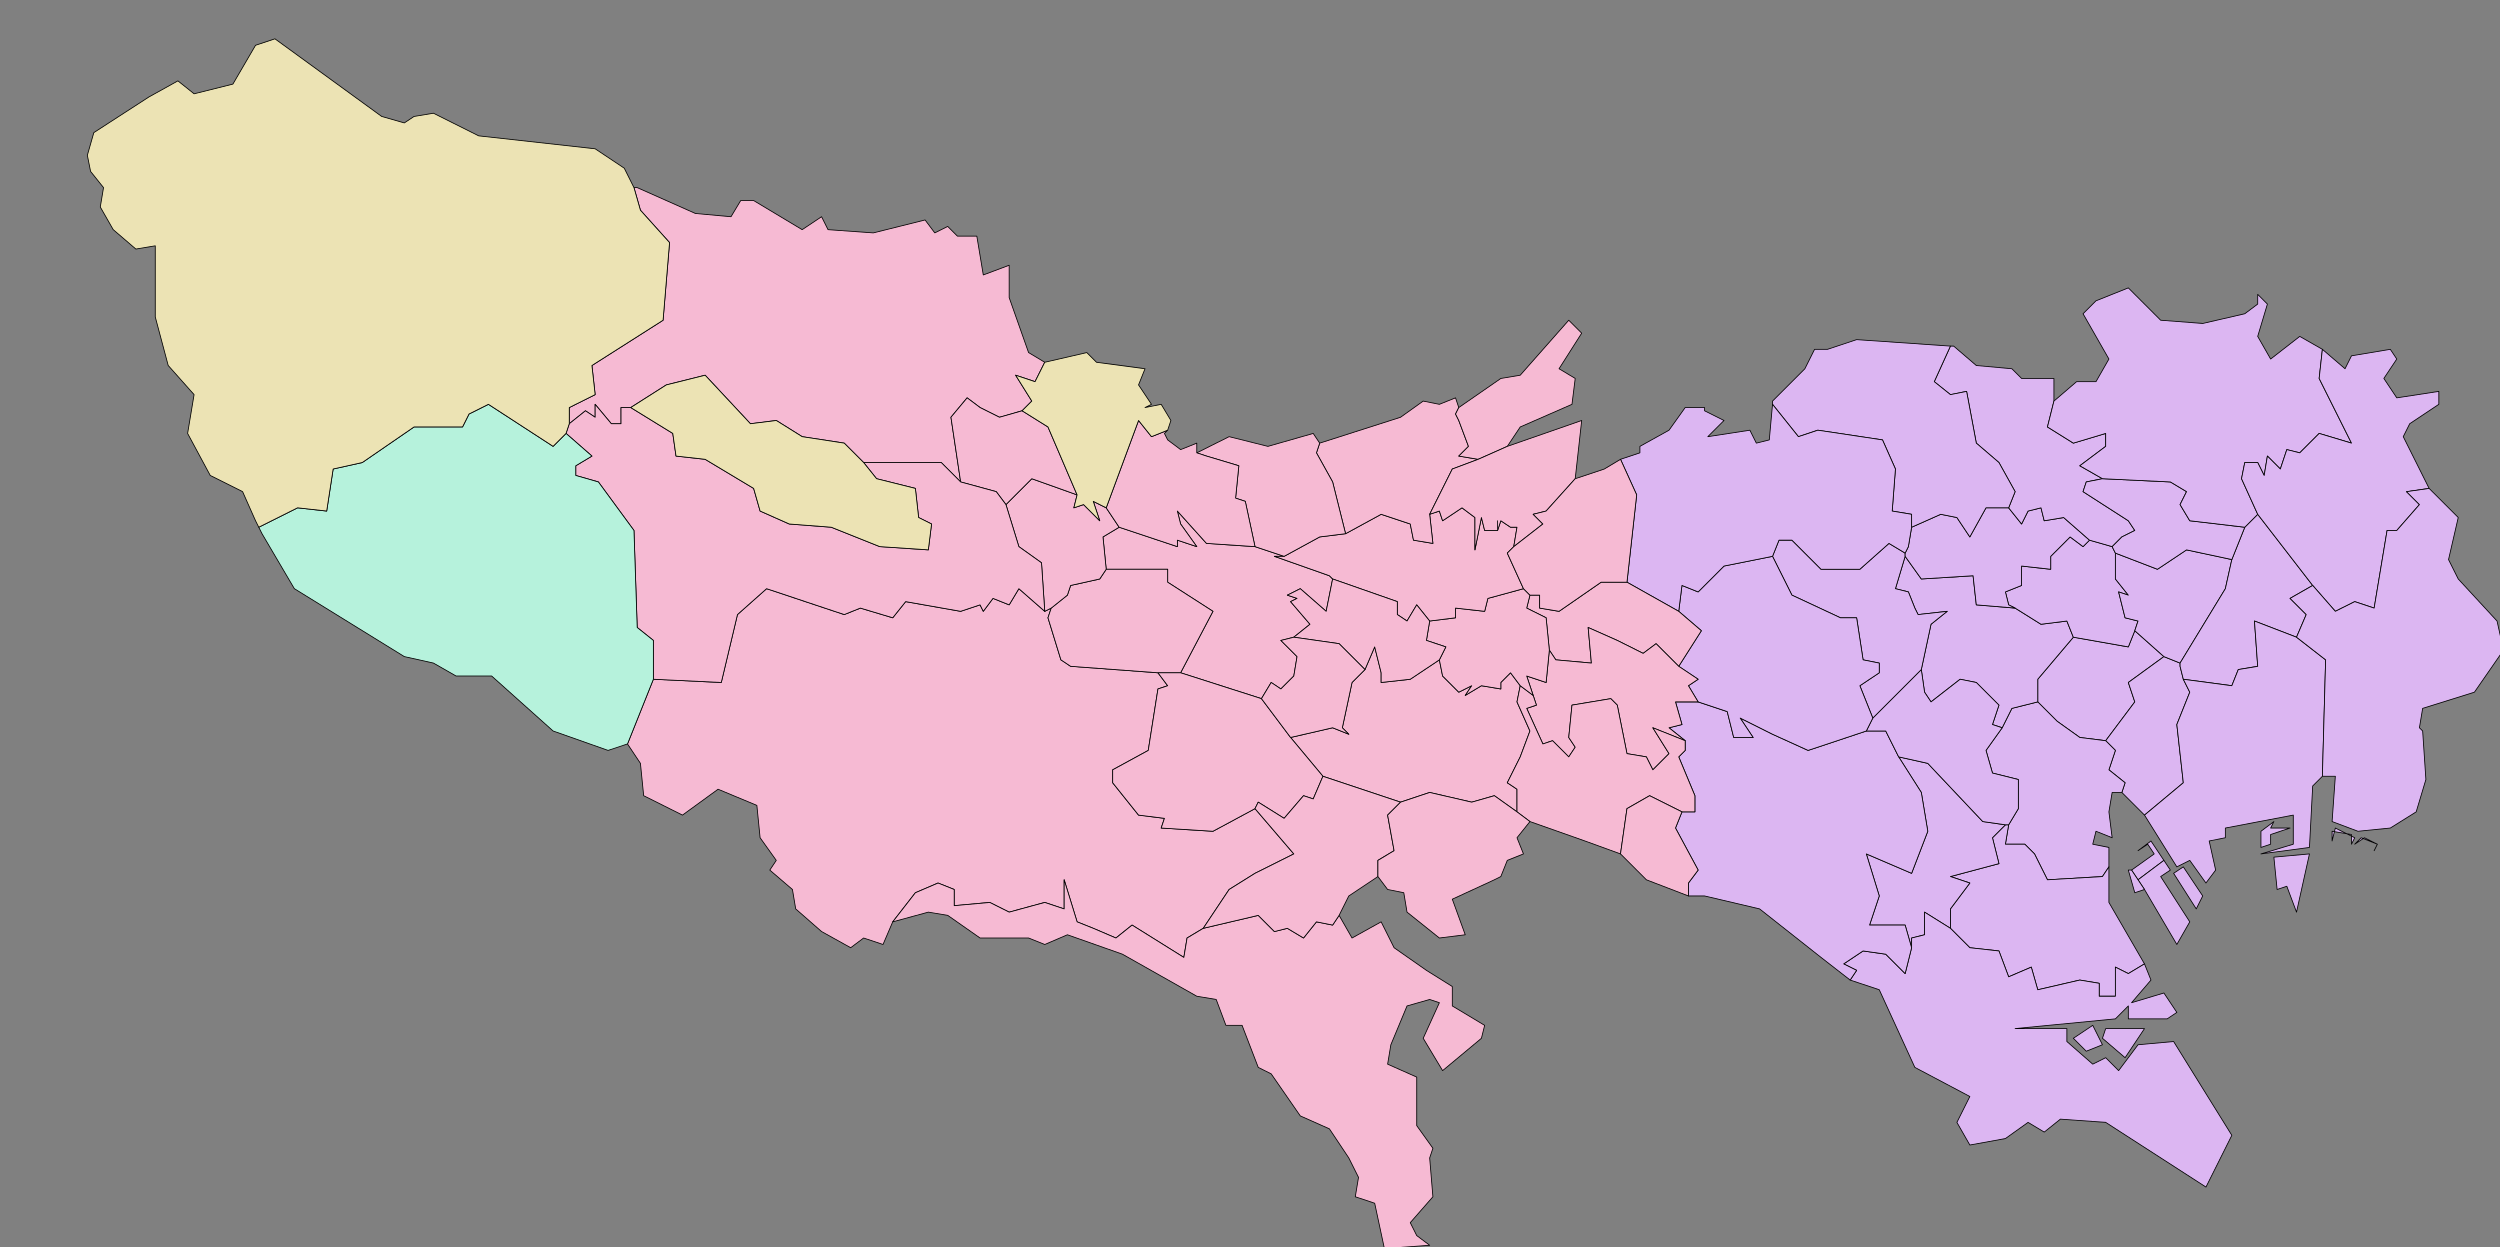 <?xml version="1.0" encoding="UTF-8" standalone="no"?>
<!-- Created with Inkscape (http://www.inkscape.org/) -->

<svg
   xmlns:dc="http://purl.org/dc/elements/1.1/"
   xmlns:cc="http://creativecommons.org/ns#"
   xmlns:rdf="http://www.w3.org/1999/02/22-rdf-syntax-ns#"
   xmlns:svg="http://www.w3.org/2000/svg"
   xmlns="http://www.w3.org/2000/svg"
   xmlns:xlink="http://www.w3.org/1999/xlink"
   xmlns:sodipodi="http://sodipodi.sourceforge.net/DTD/sodipodi-0.dtd"
   xmlns:inkscape="http://www.inkscape.org/namespaces/inkscape"
   width="204.821mm"
   height="102.162mm"
   viewBox="0 0 204.821 102.162"
   version="1.1"
   id="svg7005"
   inkscape:version="0.92.4 (5da689c313, 2019-01-14)"
   sodipodi:docname="dist_tokyo.svg">
  <rect x="0" y="0" width="204.821" height="102.162" fill="#808080" stroke="none"/>
  <defs
     id="defs6999" />
  <sodipodi:namedview
     id="base"
     pagecolor="#ffffff"
     bordercolor="#666666"
     borderopacity="1.0"
     inkscape:pageopacity="0.0"
     inkscape:pageshadow="2"
     inkscape:zoom="0.35"
     inkscape:cx="240.17177"
     inkscape:cy="598.505"
     inkscape:document-units="mm"
     inkscape:current-layer="layer1"
     showgrid="false"
     fit-margin-top="0"
     fit-margin-left="0"
     fit-margin-right="0"
     fit-margin-bottom="0"
     inkscape:window-width="1511"
     inkscape:window-height="1582"
     inkscape:window-x="1513"
     inkscape:window-y="409"
     inkscape:window-maximized="0" />
  <g
     inkscape:label="レイヤー 1"
     inkscape:groupmode="layer"
     id="layer1"
     transform="translate(83.956,-205.026)">
    <g
       id="g72"
       style="stroke-width:0.25;stroke-miterlimit:4;stroke-dasharray:none"
       transform="matrix(0.265,0,0,0.265,-83.956,205.026)">
      <a
         xlink:href="http://ja.wikipedia.org/wiki/茨城県"
         id="a74"
         style="stroke-width:0.25;stroke-miterlimit:4;stroke-dasharray:none">
        <g
           id="use76"
           style="stroke-width:0.25;stroke-miterlimit:4;stroke-dasharray:none">
          <path
             d="M 0,0"
             inkscape:connector-curvature="0"
             id="_x30_8000"
             style="fill:#eeeeee;stroke-width:0.25;stroke-miterlimit:4;stroke-dasharray:none" />
        </g>
      </a>
      <a
         xlink:href="http://ja.wikipedia.org/wiki/埼玉県"
         id="a78"
         style="stroke-width:0.25;stroke-miterlimit:4;stroke-dasharray:none">
        <g
           id="use80"
           style="stroke-width:0.25;stroke-miterlimit:4;stroke-dasharray:none" />
      </a>
      <a
         xlink:href="http://ja.wikipedia.org/wiki/千葉県"
         id="a82"
         style="stroke-width:0.25;stroke-miterlimit:4;stroke-dasharray:none">
        <g
           id="use84"
           style="stroke-width:0.25;stroke-miterlimit:4;stroke-dasharray:none" />
      </a>
      <a
         xlink:href="http://ja.wikipedia.org/wiki/神奈川県"
         id="a86"
         style="stroke-width:0.25;stroke-miterlimit:4;stroke-dasharray:none">
        <g
           id="use88"
           style="stroke-width:0.25;stroke-miterlimit:4;stroke-dasharray:none" />
      </a>
      <a
         xlink:href="http://ja.wikipedia.org/wiki/山梨県"
         id="a90"
         style="stroke-width:0.25;stroke-miterlimit:4;stroke-dasharray:none">
        <g
           id="use92"
           style="stroke-width:0.25;stroke-miterlimit:4;stroke-dasharray:none" />
      </a>
      <a
         xlink:href="http://ja.wikipedia.org/wiki/千代田区"
         id="a94"
         style="stroke-width:0.25;stroke-miterlimit:4;stroke-dasharray:none">
        <g
           id="use96"
           style="stroke-width:0.25;stroke-miterlimit:4;stroke-dasharray:none">
          <path
             d="m 636,223 7,5 8,1 9,-12 -2,-6 11,-8 -9,-8 -2,5 -17,-3 -11,13 v 7 z"
             inkscape:connector-curvature="0"
             id="_x31_3101"
             style="fill:#dcb6f2;stroke:#000000;stroke-width:0.25;stroke-linejoin:round;stroke-miterlimit:4;stroke-dasharray:none" />
        </g>
      </a>
      <a
         xlink:href="http://ja.wikipedia.org/wiki/中央区"
         id="a98"
         style="stroke-width:0.25;stroke-miterlimit:4;stroke-dasharray:none">
        <g
           id="use100"
           style="stroke-width:0.25;stroke-miterlimit:4;stroke-dasharray:none">
          <path
             d="m 656,245 7,7 12,-10 -2,-18 4,-10 -2,-4 -1,-4 v -1 l -5,-2 -11,8 2,6 -9,12 3,3 -2,6 5,4 z"
             inkscape:connector-curvature="0"
             id="_x31_3102"
             style="fill:#dcb6f2;stroke:#000000;stroke-width:0.25;stroke-linejoin:round;stroke-miterlimit:4;stroke-dasharray:none" />
        </g>
      </a>
      <a
         xlink:href="http://ja.wikipedia.org/wiki/港区"
         id="a102"
         style="stroke-width:0.25;stroke-miterlimit:4;stroke-dasharray:none">
        <g
           id="use104"
           style="stroke-width:0.25;stroke-miterlimit:4;stroke-dasharray:none">
          <path
             d="m 614,232 2,7 8,2 v 9 l -3,5 -1,6 h 6 l 3,3 4,8 17,-1 2,-3 v -6 l -5,-1 1,-4 5,2 -1,-8 1,-6 h 3 l 1,-3 -5,-4 2,-6 -3,-3 -8,-1 -7,-5 -6,-6 -8,2 -3,6 z m 47,40 8,-6 -4,-6 -4,3 3,-2 2,3 -7,5 z"
             inkscape:connector-curvature="0"
             id="_x31_3103"
             style="fill:#dcb6f2;stroke:#000000;stroke-width:0.25;stroke-linejoin:round;stroke-miterlimit:4;stroke-dasharray:none" />
        </g>
      </a>
      <a
         xlink:href="http://ja.wikipedia.org/wiki/新宿区"
         id="a106"
         style="stroke-width:0.25;stroke-miterlimit:4;stroke-dasharray:none">
        <g
           id="use108"
           style="stroke-width:0.25;stroke-miterlimit:4;stroke-dasharray:none">
          <path
             d="m 641,197 -2,-5 -8,1 -8,-5 -12,-1 -1,-9 -16,1 -5,-7 -3,10 4,1 2,5 1,2 9,-1 -5,4 -3,14 1,7 2,3 9,-7 5,1 7,7 -2,6 3,1 3,-6 8,-2 v -7 z"
             inkscape:connector-curvature="0"
             id="_x31_3104"
             style="fill:#dcb6f2;stroke:#000000;stroke-width:0.25;stroke-linejoin:round;stroke-miterlimit:4;stroke-dasharray:none" />
        </g>
      </a>
      <a
         xlink:href="http://ja.wikipedia.org/wiki/文京区"
         id="a110"
         style="stroke-width:0.25;stroke-miterlimit:4;stroke-dasharray:none">
        <g
           id="use112"
           style="stroke-width:0.25;stroke-miterlimit:4;stroke-dasharray:none">
          <path
             d="m 658,184 -4,-5 v -8 l -1,-2 -7,-2 -2,2 -4,-3 -6,6 v 4 l -9,-1 v 6 l -5,2 1,4 2,1 8,5 8,-1 2,5 17,3 2,-5 1,-3 -4,-1 -2,-8 z"
             inkscape:connector-curvature="0"
             id="_x31_3105"
             style="fill:#dcb6f2;stroke:#000000;stroke-width:0.25;stroke-linejoin:round;stroke-miterlimit:4;stroke-dasharray:none" />
        </g>
      </a>
      <a
         xlink:href="http://ja.wikipedia.org/wiki/台東区"
         id="a114"
         style="stroke-width:0.25;stroke-miterlimit:4;stroke-dasharray:none">
        <g
           id="use116"
           style="stroke-width:0.25;stroke-miterlimit:4;stroke-dasharray:none">
          <path
             d="m 669,203 5,2 14,-23 2,-9 -14,-3 -9,6 -13,-5 v 8 l 4,5 -3,-1 2,8 4,1 -1,3 z"
             inkscape:connector-curvature="0"
             id="_x31_3106"
             style="fill:#dcb6f2;stroke:#000000;stroke-width:0.25;stroke-linejoin:round;stroke-miterlimit:4;stroke-dasharray:none" />
        </g>
      </a>
      <a
         xlink:href="http://ja.wikipedia.org/wiki/墨田区"
         id="a118"
         style="stroke-width:0.25;stroke-miterlimit:4;stroke-dasharray:none">
        <g
           id="use120"
           style="stroke-width:0.25;stroke-miterlimit:4;stroke-dasharray:none">
          <path
             d="m 674,206 1,4 15,2 2,-5 6,-1 -1,-14 13,5 3,-7 -5,-5 7,-4 -17,-22 -4,4 -4,10 -2,9 -14,23 z"
             inkscape:connector-curvature="0"
             id="_x31_3107"
             style="fill:#dcb6f2;stroke:#000000;stroke-width:0.25;stroke-linejoin:round;stroke-miterlimit:4;stroke-dasharray:none" />
        </g>
      </a>
      <a
         xlink:href="http://ja.wikipedia.org/wiki/江東区"
         id="a122"
         style="stroke-width:0.25;stroke-miterlimit:4;stroke-dasharray:none">
        <g
           id="use124"
           style="stroke-width:0.25;stroke-miterlimit:4;stroke-dasharray:none">
          <path
             d="m 663,252 10,16 4,-2 5,7 3,-4 -2,-9 5,-1 v -3 l 21,-4 v 9 l -10,3 15,-2 1,-19 3,-3 1,-36 -9,-7 -13,-5 1,14 -6,1 -2,5 -15,-2 2,4 -4,10 2,18 z m 36,5 v 5 l 3,-1 v -3 l 6,-2 h -6 l 1,-2 z m 4,8 1,10 3,-1 3,8 4,-18 z m -34,1 -8,6 2,3 10,17 4,-7 -9,-14 3,-2 z m 3,4 7,11 2,-4 -6,-9 z"
             inkscape:connector-curvature="0"
             id="_x31_3108"
             style="fill:#dcb6f2;stroke:#000000;stroke-width:0.25;stroke-linejoin:round;stroke-miterlimit:4;stroke-dasharray:none" />
        </g>
      </a>
      <a
         xlink:href="http://ja.wikipedia.org/wiki/品川区"
         id="a126"
         style="stroke-width:0.25;stroke-miterlimit:4;stroke-dasharray:none">
        <g
           id="use128"
           style="stroke-width:0.25;stroke-miterlimit:4;stroke-dasharray:none">
          <path
             d="m 609,293 9,1 3,8 7,-3 2,7 13,-3 6,1 v 4 h 5 v -9 l 4,2 5,-3 -11,-19 v -11 l -2,3 -17,1 -4,-8 -3,-3 h -6 l 1,-6 h -1 l -4,4 2,8 -15,4 6,2 -6,8 v 6 z m 54,-18 -2,-3 -2,-3 h -1 l 2,7 z"
             inkscape:connector-curvature="0"
             id="_x31_3109"
             style="fill:#dcb6f2;stroke:#000000;stroke-width:0.25;stroke-linejoin:round;stroke-miterlimit:4;stroke-dasharray:none" />
        </g>
      </a>
      <a
         xlink:href="http://ja.wikipedia.org/wiki/目黒区"
         id="a130"
         style="stroke-width:0.25;stroke-miterlimit:4;stroke-dasharray:none">
        <g
           id="use132"
           style="stroke-width:0.25;stroke-miterlimit:4;stroke-dasharray:none">
          <path
             d="m 603,287 v -6 l 6,-8 -6,-2 15,-4 -2,-8 4,-4 -7,-1 -17,-18 -9,-2 7,11 2,12 -5,13 -14,-6 4,13 -3,9 h 11 l 2,7 v -3 l 4,-1 v -7 z"
             inkscape:connector-curvature="0"
             id="_x31_3110"
             style="fill:#dcb6f2;stroke:#000000;stroke-width:0.25;stroke-linejoin:round;stroke-miterlimit:4;stroke-dasharray:none" />
        </g>
      </a>
      <a
         xlink:href="http://ja.wikipedia.org/wiki/大田区"
         id="a134"
         style="stroke-width:0.25;stroke-miterlimit:4;stroke-dasharray:none">
        <g
           id="use136"
           style="stroke-width:0.25;stroke-miterlimit:4;stroke-dasharray:none">
          <path
             d="m 663,298 -5,3 -4,-2 v 9 h -5 v -4 l -6,-1 -13,3 -2,-7 -7,3 -3,-8 -9,-1 -6,-6 -8,-5 v 7 l -4,1 v 3 l -2,8 -6,-6 -7,-1 -6,4 4,2 -2,3 9,3 11,24 17,9 -4,8 4,7 11,-2 7,-5 5,3 5,-4 14,1 31,20 8,-16 -18,-29 -11,1 -6,8 -4,-4 -4,2 -8,-7 v -4 h -16 l 31,-3 4,-4 v 4 h 12 l 3,-2 -4,-6 -10,3 6,-7 z m -22,23 4,4 5,-2 -3,-6 z m 9,0 7,6 6,-9 h -12 z"
             inkscape:connector-curvature="0"
             id="_x31_3111"
             style="fill:#dcb6f2;stroke:#000000;stroke-width:0.25;stroke-linejoin:round;stroke-miterlimit:4;stroke-dasharray:none" />
        </g>
      </a>
      <a
         xlink:href="http://ja.wikipedia.org/wiki/世田谷区"
         id="a138"
         style="stroke-width:0.25;stroke-miterlimit:4;stroke-dasharray:none">
        <g
           id="use140"
           style="stroke-width:0.25;stroke-miterlimit:4;stroke-dasharray:none">
          <path
             d="m 522,273 v 4 h 5 l 17,4 19,15 9,7 2,-3 -4,-2 6,-4 7,1 6,6 2,-8 -2,-7 h -11 l 3,-9 -4,-13 14,6 5,-13 -2,-12 -7,-11 -4,-8 h -6 l -18,6 -11,-5 -10,-5 4,6 h -6 l -2,-8 -9,-3 h -2 -5 l 2,7 -4,1 5,4 v 3 l -2,2 5,12 v 5 h -4 l -2,5 7,13 z"
             inkscape:connector-curvature="0"
             id="_x31_3112"
             style="fill:#dcb6f2;stroke:#000000;stroke-width:0.25;stroke-linejoin:round;stroke-miterlimit:4;stroke-dasharray:none" />
        </g>
      </a>
      <a
         xlink:href="http://ja.wikipedia.org/wiki/渋谷区"
         id="a142"
         style="stroke-width:0.25;stroke-miterlimit:4;stroke-dasharray:none">
        <g
           id="use144"
           style="stroke-width:0.25;stroke-miterlimit:4;stroke-dasharray:none">
          <path
             d="m 587,234 9,2 17,18 7,1 h 1 l 3,-5 v -9 l -8,-2 -2,-7 5,-7 -3,-1 2,-6 -7,-7 -5,-1 -9,7 -2,-3 -1,-7 -15,15 -2,4 h 6 z"
             inkscape:connector-curvature="0"
             id="_x31_3113"
             style="fill:#dcb6f2;stroke:#000000;stroke-width:0.25;stroke-linejoin:round;stroke-miterlimit:4;stroke-dasharray:none" />
        </g>
      </a>
      <a
         xlink:href="http://ja.wikipedia.org/wiki/中野区"
         id="a146"
         style="stroke-width:0.25;stroke-miterlimit:4;stroke-dasharray:none">
        <g
           id="use148"
           style="stroke-width:0.25;stroke-miterlimit:4;stroke-dasharray:none">
          <path
             d="m 581,208 -6,4 4,10 15,-15 3,-14 5,-4 -9,1 -1,-2 -2,-5 -4,-1 3,-10 v -1 l -5,-3 -9,8 h -12 l -9,-9 h -4 l -2,5 6,12 15,7 h 5 l 2,13 5,1 z"
             inkscape:connector-curvature="0"
             id="_x31_3114"
             style="fill:#dcb6f2;stroke:#000000;stroke-width:0.25;stroke-linejoin:round;stroke-miterlimit:4;stroke-dasharray:none" />
        </g>
      </a>
      <a
         xlink:href="http://ja.wikipedia.org/wiki/杉並区"
         id="a150"
         style="stroke-width:0.25;stroke-miterlimit:4;stroke-dasharray:none">
        <g
           id="use152"
           style="stroke-width:0.25;stroke-miterlimit:4;stroke-dasharray:none">
          <path
             d="m 579,222 -4,-10 6,-4 v -3 l -5,-1 -2,-13 h -5 l -15,-7 -6,-12 -15,3 -8,8 -5,-2 -1,8 7,6 -7,11 6,4 -3,2 3,5 9,3 2,8 h 6 l -4,-6 10,5 11,5 18,-6 z"
             inkscape:connector-curvature="0"
             id="_x31_3115"
             style="fill:#dcb6f2;stroke:#000000;stroke-width:0.25;stroke-linejoin:round;stroke-miterlimit:4;stroke-dasharray:none" />
        </g>
      </a>
      <a
         xlink:href="http://ja.wikipedia.org/wiki/豊島区"
         id="a154"
         style="stroke-width:0.25;stroke-miterlimit:4;stroke-dasharray:none">
        <g
           id="use156"
           style="stroke-width:0.25;stroke-miterlimit:4;stroke-dasharray:none">
          <path
             d="m 646,167 -8,-7 -6,1 -1,-4 -4,1 -2,4 -4,-5 h -7 l -5,9 -4,-6 -5,-1 -9,4 -1,6 -1,2 v 1 l 5,7 16,-1 1,9 12,1 -2,-1 -1,-4 5,-2 v -6 l 9,1 v -4 l 6,-6 4,3 z"
             inkscape:connector-curvature="0"
             id="_x31_3116"
             style="fill:#dcb6f2;stroke:#000000;stroke-width:0.25;stroke-linejoin:round;stroke-miterlimit:4;stroke-dasharray:none" />
        </g>
      </a>
      <a
         xlink:href="http://ja.wikipedia.org/wiki/北区"
         id="a158"
         style="stroke-width:0.25;stroke-miterlimit:4;stroke-dasharray:none">
        <g
           id="use160"
           style="stroke-width:0.25;stroke-miterlimit:4;stroke-dasharray:none">
          <path
             d="m 646,167 7,2 3,-3 4,-2 -2,-3 -14,-9 1,-3 5,-1 -7,-4 8,-6 v -4 l -10,3 -8,-5 2,-8 v -7 h -10 l -3,-3 -11,-1 -7,-6 h -1 l -5,11 5,4 5,-1 3,16 7,6 5,9 -2,5 4,5 2,-4 4,-1 1,4 6,-1 z"
             inkscape:connector-curvature="0"
             id="_x31_3117"
             style="fill:#dcb6f2;stroke:#000000;stroke-width:0.25;stroke-linejoin:round;stroke-miterlimit:4;stroke-dasharray:none" />
        </g>
      </a>
      <a
         xlink:href="http://ja.wikipedia.org/wiki/荒川区"
         id="a162"
         style="stroke-width:0.25;stroke-miterlimit:4;stroke-dasharray:none">
        <g
           id="use164"
           style="stroke-width:0.25;stroke-miterlimit:4;stroke-dasharray:none">
          <path
             d="m 654,171 13,5 9,-6 14,3 4,-10 -17,-2 -3,-5 2,-4 -5,-3 -21,-1 -5,1 -1,3 14,9 2,3 -4,2 -3,3 z"
             inkscape:connector-curvature="0"
             id="_x31_3118"
             style="fill:#dcb6f2;stroke:#000000;stroke-width:0.25;stroke-linejoin:round;stroke-miterlimit:4;stroke-dasharray:none" />
        </g>
      </a>
      <a
         xlink:href="http://ja.wikipedia.org/wiki/板橋区"
         id="a166"
         style="stroke-width:0.25;stroke-miterlimit:4;stroke-dasharray:none">
        <g
           id="use168"
           style="stroke-width:0.25;stroke-miterlimit:4;stroke-dasharray:none">
          <path
             d="m 623,152 -5,-9 -7,-6 -3,-16 -5,1 -5,-4 5,-11 -29,-2 -9,3 h -4 l -3,6 -10,10 v 1 l 8,10 6,-2 20,3 4,9 -1,13 6,1 v 4 l 9,-4 5,1 4,6 5,-9 h 7 z"
             inkscape:connector-curvature="0"
             id="_x31_3119"
             style="fill:#dcb6f2;stroke:#000000;stroke-width:0.25;stroke-linejoin:round;stroke-miterlimit:4;stroke-dasharray:none" />
        </g>
      </a>
      <a
         xlink:href="http://ja.wikipedia.org/wiki/練馬区"
         id="a170"
         style="stroke-width:0.25;stroke-miterlimit:4;stroke-dasharray:none">
        <g
           id="use172"
           style="stroke-width:0.25;stroke-miterlimit:4;stroke-dasharray:none">
          <path
             d="m 503,180 16,9 1,-8 5,2 8,-8 15,-3 2,-5 h 4 l 9,9 h 12 l 9,-8 5,3 1,-2 1,-6 v -4 l -6,-1 1,-13 -4,-9 -20,-3 -6,2 -8,-10 -1,11 -4,1 -2,-4 -13,2 5,-5 -6,-3 v -1 h -2 -4 l -5,7 -9,5 v 2 l -6,2 5,11 z"
             inkscape:connector-curvature="0"
             id="_x31_3120"
             style="fill:#dcb6f2;stroke:#000000;stroke-width:0.25;stroke-linejoin:round;stroke-miterlimit:4;stroke-dasharray:none" />
        </g>
      </a>
      <a
         xlink:href="http://ja.wikipedia.org/wiki/足立区"
         id="a174"
         style="stroke-width:0.25;stroke-miterlimit:4;stroke-dasharray:none">
        <g
           id="use176"
           style="stroke-width:0.25;stroke-miterlimit:4;stroke-dasharray:none">
          <path
             d="m 694,143 h 4 l 2,4 1,-6 4,4 2,-6 4,1 6,-6 10,3 -10,-20 1,-9 -7,-4 -9,7 -4,-7 3,-10 -3,-3 v 3 l -4,3 -13,3 -13,-1 -10,-10 -10,4 -4,4 8,14 -4,7 h -6 l -7,6 -2,8 8,5 10,-3 v 4 l -8,6 7,4 21,1 5,3 -2,4 3,5 17,2 4,-4 -5,-11 z"
             inkscape:connector-curvature="0"
             id="_x31_3121"
             style="fill:#dcb6f2;stroke:#000000;stroke-width:0.25;stroke-linejoin:round;stroke-miterlimit:4;stroke-dasharray:none" />
        </g>
      </a>
      <a
         xlink:href="http://ja.wikipedia.org/wiki/葛飾区"
         id="a178"
         style="stroke-width:0.25;stroke-miterlimit:4;stroke-dasharray:none">
        <g
           id="use180"
           style="stroke-width:0.25;stroke-miterlimit:4;stroke-dasharray:none">
          <path
             d="m 715,181 7,8 6,-3 6,2 4,-24 h 3 l 7,-8 -4,-4 7,-1 -8,-16 2,-4 9,-6 v -4 l -13,2 -4,-6 4,-6 -2,-3 -12,2 -2,4 -7,-6 -1,9 10,20 -10,-3 -6,6 -4,-1 -2,6 -4,-4 -1,6 -2,-4 h -4 l -1,5 5,11 z"
             inkscape:connector-curvature="0"
             id="_x31_3122"
             style="fill:#dcb6f2;stroke:#000000;stroke-width:0.25;stroke-linejoin:round;stroke-miterlimit:4;stroke-dasharray:none" />
        </g>
      </a>
      <a
         xlink:href="http://ja.wikipedia.org/wiki/江戸川区"
         id="a182"
         style="stroke-width:0.25;stroke-miterlimit:4;stroke-dasharray:none">
        <g
           id="use184"
           style="stroke-width:0.25;stroke-miterlimit:4;stroke-dasharray:none">
          <path
             d="m 710,197 9,7 -1,36 h 4 l -1,14 8,3 10,-1 8,-5 3,-10 -1,-15 -1,-1 1,-6 16,-5 9,-13 -2,-9 -12,-13 -3,-6 3,-13 -8,-8 -1,-1 -7,1 4,4 -7,8 h -3 l -4,24 -6,-2 -6,3 -7,-8 -7,4 5,5 z m 11,63 v -3 l 6,1 v 3 l 1,-2 -6,-3 z m 7,1 2,-2 5,2 -1,2 1,-2 -4,-2 z"
             inkscape:connector-curvature="0"
             id="_x31_3123"
             style="fill:#dcb6f2;stroke:#000000;stroke-width:0.25;stroke-linejoin:round;stroke-miterlimit:4;stroke-dasharray:none" />
        </g>
      </a>
      <a
         xlink:href="http://ja.wikipedia.org/wiki/八王子市"
         id="a186"
         style="stroke-width:0.25;stroke-miterlimit:4;stroke-dasharray:none">
        <g
           id="use188"
           style="stroke-width:0.25;stroke-miterlimit:4;stroke-dasharray:none">
          <path
             d="m 246,281 8,7 9,5 4,-3 6,2 3,-7 7,-9 7,-3 5,2 v 5 l 11,-1 6,3 11,-3 6,2 v -9 l 4,13 5,2 7,3 5,-4 16,10 1,-6 5,-3 8,-12 8,-5 12,-6 -12,-14 -13,7 -16,-1 1,-3 -8,-1 -8,-10 v -4 l 11,-6 3,-19 3,-1 -3,-4 -27,-2 -3,-2 -4,-13 1,-3 -2,1 -8,-7 -3,5 -5,-2 -3,4 -1,-2 -6,2 -17,-3 -4,5 -10,-3 -5,2 -24,-8 -9,8 -5,21 -21,-1 -8,20 4,6 1,10 12,6 11,-8 12,5 1,10 5,7 -2,3 7,6 z"
             inkscape:connector-curvature="0"
             id="_x31_3201"
             style="fill:#f6bad3;stroke:#000000;stroke-width:0.25;stroke-linejoin:round;stroke-miterlimit:4;stroke-dasharray:none" />
        </g>
      </a>
      <a
         xlink:href="http://ja.wikipedia.org/wiki/立川市"
         id="a190"
         style="stroke-width:0.25;stroke-miterlimit:4;stroke-dasharray:none">
        <g
           id="use192"
           style="stroke-width:0.25;stroke-miterlimit:4;stroke-dasharray:none">
          <path
             d="m 365,208 25,8 3,-5 3,2 4,-4 1,-6 -5,-5 4,-1 5,-4 -6,-7 2,-1 -3,-1 4,-2 8,7 2,-10 -1,-1 -17,-6 h 3 l -9,-3 -15,-1 -9,-10 1,4 5,7 -6,-2 v 2 l -18,-6 -5,3 1,10 h 19 v 4 l 14,9 z"
             inkscape:connector-curvature="0"
             id="_x31_3202"
             style="fill:#f6bad3;stroke:#000000;stroke-width:0.25;stroke-linejoin:round;stroke-miterlimit:4;stroke-dasharray:none" />
        </g>
      </a>
      <a
         xlink:href="http://ja.wikipedia.org/wiki/武蔵野市"
         id="a194"
         style="stroke-width:0.25;stroke-miterlimit:4;stroke-dasharray:none">
        <g
           id="use196"
           style="stroke-width:0.25;stroke-miterlimit:4;stroke-dasharray:none">
          <path
             d="m 500,198 8,4 4,-3 7,7 7,-11 -7,-6 -16,-9 h -8 l -13,9 -6,-1 v -4 h -3 l -1,4 6,3 1,10 2,3 11,1 -1,-11 z"
             inkscape:connector-curvature="0"
             id="_x31_3203"
             style="fill:#f6bad3;stroke:#000000;stroke-width:0.25;stroke-linejoin:round;stroke-miterlimit:4;stroke-dasharray:none" />
        </g>
      </a>
      <a
         xlink:href="http://ja.wikipedia.org/wiki/三鷹市"
         id="a198"
         style="stroke-width:0.25;stroke-miterlimit:4;stroke-dasharray:none">
        <g
           id="use200"
           style="stroke-width:0.25;stroke-miterlimit:4;stroke-dasharray:none">
          <path
             d="m 523,217 h 2 l -3,-5 3,-2 -6,-4 -7,-7 -4,3 -8,-4 -9,-4 1,11 -11,-1 -2,-3 -1,10 -6,-2 2,6 1,3 -3,1 5,11 3,-1 5,5 2,-3 -2,-3 1,-10 12,-2 2,2 3,15 6,1 2,4 5,-5 -5,-8 10,4 -5,-4 4,-1 -2,-7 z"
             inkscape:connector-curvature="0"
             id="_x31_3204"
             style="fill:#f6bad3;stroke:#000000;stroke-width:0.25;stroke-linejoin:round;stroke-miterlimit:4;stroke-dasharray:none" />
        </g>
      </a>
      <a
         xlink:href="http://ja.wikipedia.org/wiki/青梅市"
         id="a202"
         style="stroke-width:0.25;stroke-miterlimit:4;stroke-dasharray:none">
        <g
           id="use204"
           style="stroke-width:0.25;stroke-miterlimit:4;stroke-dasharray:none">
          <path
             d="m 195,126 11,-7 12,-3 14,15 8,-1 8,5 13,2 6,6 h 24 l 6,6 -3,-20 5,-6 4,3 6,3 7,-2 3,-3 -5,-8 6,2 3,-6 -5,-3 -6,-17 v -4 -6 l -8,3 -2,-12 h -6 l -3,-3 -4,2 -3,-4 -4,1 -12,3 -14,-1 -2,-4 -6,4 -15,-9 h -4 l -3,5 -11,-1 -18,-8 h -1 l 2,7 9,10 -2,24 -22,14 1,9 -8,4 v 5 l 5,-4 3,2 v -4 l 5,6 h 3 v -5 z"
             inkscape:connector-curvature="0"
             id="_x31_3205"
             style="fill:#f6bad3;stroke:#000000;stroke-width:0.25;stroke-linejoin:round;stroke-miterlimit:4;stroke-dasharray:none" />
        </g>
      </a>
      <a
         xlink:href="http://ja.wikipedia.org/wiki/府中市"
         id="a206"
         style="stroke-width:0.25;stroke-miterlimit:4;stroke-dasharray:none">
        <g
           id="use208"
           style="stroke-width:0.25;stroke-miterlimit:4;stroke-dasharray:none">
          <path
             d="m 409,240 24,8 9,-3 13,3 7,-2 7,5 v -7 l -3,-2 4,-8 3,-8 -4,-9 1,-5 -3,-4 -3,3 v 2 l -6,-1 -5,3 2,-3 -4,2 -5,-5 -1,-5 -9,6 -9,1 v -3 l -2,-8 -3,7 -4,4 -3,14 2,2 -5,-2 -13,3 z"
             inkscape:connector-curvature="0"
             id="_x31_3206"
             style="fill:#f6bad3;stroke:#000000;stroke-width:0.25;stroke-linejoin:round;stroke-miterlimit:4;stroke-dasharray:none" />
        </g>
      </a>
      <a
         xlink:href="http://ja.wikipedia.org/wiki/昭島市"
         id="a210"
         style="stroke-width:0.25;stroke-miterlimit:4;stroke-dasharray:none">
        <g
           id="use212"
           style="stroke-width:0.25;stroke-miterlimit:4;stroke-dasharray:none">
          <path
             d="m 358,208 h 7 l 10,-19 -14,-9 v -4 h -19 l -2,3 -9,2 -1,3 -5,4 -1,3 4,13 3,2 z"
             inkscape:connector-curvature="0"
             id="_x31_3207"
             style="fill:#f6bad3;stroke:#000000;stroke-width:0.25;stroke-linejoin:round;stroke-miterlimit:4;stroke-dasharray:none" />
        </g>
      </a>
      <a
         xlink:href="http://ja.wikipedia.org/wiki/調布市"
         id="a214"
         style="stroke-width:0.25;stroke-miterlimit:4;stroke-dasharray:none">
        <g
           id="use216"
           style="stroke-width:0.25;stroke-miterlimit:4;stroke-dasharray:none">
          <path
             d="m 473,254 17,6 11,4 2,-14 7,-4 10,5 h 4 v -5 l -5,-12 2,-2 v -3 l -10,-4 5,8 -5,5 -2,-4 -6,-1 -3,-15 -2,-2 -12,2 -1,10 2,3 -2,3 -5,-5 -3,1 -5,-11 3,-1 -1,-3 -4,-3 -1,5 4,9 -3,8 -4,8 3,2 v 7 z"
             inkscape:connector-curvature="0"
             id="_x31_3208"
             style="fill:#f6bad3;stroke:#000000;stroke-width:0.25;stroke-linejoin:round;stroke-miterlimit:4;stroke-dasharray:none" />
        </g>
      </a>
      <a
         xlink:href="http://ja.wikipedia.org/wiki/町田市"
         id="a218"
         style="stroke-width:0.25;stroke-miterlimit:4;stroke-dasharray:none">
        <g
           id="use220"
           style="stroke-width:0.25;stroke-miterlimit:4;stroke-dasharray:none">
          <path
             d="m 449,305 -8,-5 -10,-7 -4,-8 -9,5 -4,-7 -2,3 -5,-1 -4,5 -5,-3 -4,1 -5,-5 -17,4 -5,3 -1,6 -16,-10 -5,4 -7,-3 -5,-2 -4,-13 v 9 l -6,-2 -11,3 -6,-3 -11,1 v -5 l -5,-2 -7,3 -7,9 11,-3 6,1 10,7 h 15 l 5,2 7,-3 17,6 23,13 6,1 3,8 h 5 l 5,13 4,2 9,13 9,4 6,9 3,6 -1,6 6,2 3,14 14,-1 -4,-3 -2,-4 7,-8 -1,-12 1,-3 -5,-7 v -15 l -9,-4 1,-6 5,-12 7,-2 3,1 -5,11 6,10 12,-10 1,-4 -10,-6 z"
             inkscape:connector-curvature="0"
             id="_x31_3209"
             style="fill:#f6bad3;stroke:#000000;stroke-width:0.25;stroke-linejoin:round;stroke-miterlimit:4;stroke-dasharray:none" />
        </g>
      </a>
      <a
         xlink:href="http://ja.wikipedia.org/wiki/小金井市"
         id="a222"
         style="stroke-width:0.25;stroke-miterlimit:4;stroke-dasharray:none">
        <g
           id="use224"
           style="stroke-width:0.25;stroke-miterlimit:4;stroke-dasharray:none">
          <path
             d="m 470,212 4,3 -2,-6 6,2 1,-10 -1,-10 -6,-3 1,-4 -2,-2 -11,3 -1,4 -9,-1 v 3 l -8,1 -1,6 6,2 -2,4 1,5 5,5 4,-2 -2,3 5,-3 6,1 v -2 l 3,-3 z"
             inkscape:connector-curvature="0"
             id="_x31_3210"
             style="fill:#f6bad3;stroke:#000000;stroke-width:0.25;stroke-linejoin:round;stroke-miterlimit:4;stroke-dasharray:none" />
        </g>
      </a>
      <a
         xlink:href="http://ja.wikipedia.org/wiki/小平市"
         id="a226"
         style="stroke-width:0.25;stroke-miterlimit:4;stroke-dasharray:none">
        <g
           id="use228"
           style="stroke-width:0.25;stroke-miterlimit:4;stroke-dasharray:none">
          <path
             d="m 412,179 20,7 v 4 l 3,2 3,-5 4,5 8,-1 v -3 l 9,1 1,-4 11,-3 -5,-11 2,-2 1,-6 h -2 l -3,-2 -1,3 v -3 3 h -4 l -1,-4 -2,10 v -10 l -4,-3 -6,4 -1,-3 -3,1 1,9 -6,-1 -1,-5 -9,-3 -11,6 -8,1 -11,6 h -3 l 17,6 z"
             inkscape:connector-curvature="0"
             id="_x31_3211"
             style="fill:#f6bad3;stroke:#000000;stroke-width:0.25;stroke-linejoin:round;stroke-miterlimit:4;stroke-dasharray:none" />
        </g>
      </a>
      <a
         xlink:href="http://ja.wikipedia.org/wiki/日野市"
         id="a230"
         style="stroke-width:0.25;stroke-miterlimit:4;stroke-dasharray:none">
        <g
           id="use232"
           style="stroke-width:0.25;stroke-miterlimit:4;stroke-dasharray:none">
          <path
             d="m 406,247 3,-7 -10,-12 -9,-12 -25,-8 h -7 l 3,4 -3,1 -3,19 -11,6 v 4 l 8,10 8,1 -1,3 16,1 13,-7 1,-2 8,5 6,-7 z"
             inkscape:connector-curvature="0"
             id="_x31_3212"
             style="fill:#f6bad3;stroke:#000000;stroke-width:0.25;stroke-linejoin:round;stroke-miterlimit:4;stroke-dasharray:none" />
        </g>
      </a>
      <a
         xlink:href="http://ja.wikipedia.org/wiki/東村山市"
         id="a234"
         style="stroke-width:0.25;stroke-miterlimit:4;stroke-dasharray:none">
        <g
           id="use236"
           style="stroke-width:0.25;stroke-miterlimit:4;stroke-dasharray:none">
          <path
             d="m 457,142 -6,-1 3,-3 -3,-8 -1,-2 1,-2 -1,-3 -5,2 -5,-1 -7,5 -25,8 -1,3 5,9 4,16 11,-6 9,3 1,5 6,1 -1,-9 7,-14 z"
             inkscape:connector-curvature="0"
             id="_x31_3213"
             style="fill:#f6bad3;stroke:#000000;stroke-width:0.25;stroke-linejoin:round;stroke-miterlimit:4;stroke-dasharray:none" />
        </g>
      </a>
      <a
         xlink:href="http://ja.wikipedia.org/wiki/国分寺市"
         id="a238"
         style="stroke-width:0.25;stroke-miterlimit:4;stroke-dasharray:none">
        <g
           id="use240"
           style="stroke-width:0.25;stroke-miterlimit:4;stroke-dasharray:none">
          <path
             d="m 422,207 3,-7 2,8 v 3 l 9,-1 9,-6 2,-4 -6,-2 1,-6 -4,-5 -3,5 -3,-2 v -4 l -20,-7 -2,10 -8,-7 -4,2 3,1 -2,1 6,7 -5,4 14,2 z"
             inkscape:connector-curvature="0"
             id="_x31_3214"
             style="fill:#f6bad3;stroke:#000000;stroke-width:0.25;stroke-linejoin:round;stroke-miterlimit:4;stroke-dasharray:none" />
        </g>
      </a>
      <a
         xlink:href="http://ja.wikipedia.org/wiki/国立市"
         id="a242"
         style="stroke-width:0.25;stroke-miterlimit:4;stroke-dasharray:none">
        <g
           id="use244"
           style="stroke-width:0.25;stroke-miterlimit:4;stroke-dasharray:none">
          <path
             d="m 422,207 -8,-8 -14,-2 -4,1 5,5 -1,6 -4,4 -3,-2 -3,5 9,12 13,-3 5,2 -2,-2 3,-14 z"
             inkscape:connector-curvature="0"
             id="_x31_3215"
             style="fill:#f6bad3;stroke:#000000;stroke-width:0.25;stroke-linejoin:round;stroke-miterlimit:4;stroke-dasharray:none" />
        </g>
      </a>
      <a
         xlink:href="http://ja.wikipedia.org/wiki/福生市"
         id="a246"
         style="stroke-width:0.25;stroke-miterlimit:4;stroke-dasharray:none">
        <g
           id="use248"
           style="stroke-width:0.25;stroke-miterlimit:4;stroke-dasharray:none">
          <path
             d="m 330,184 1,-3 9,-2 2,-3 -1,-10 5,-3 -4,-6 -4,-2 2,6 -5,-5 -3,1 1,-4 -14,-5 -8,8 4,13 7,5 1,15 2,-1 z"
             inkscape:connector-curvature="0"
             id="_x31_3218"
             style="fill:#f6bad3;stroke:#000000;stroke-width:0.25;stroke-linejoin:round;stroke-miterlimit:4;stroke-dasharray:none" />
        </g>
      </a>
      <a
         xlink:href="http://ja.wikipedia.org/wiki/狛江市"
         id="a250"
         style="stroke-width:0.25;stroke-miterlimit:4;stroke-dasharray:none">
        <g
           id="use252"
           style="stroke-width:0.25;stroke-miterlimit:4;stroke-dasharray:none">
          <path
             d="m 522,277 v -4 l 3,-4 -7,-13 2,-5 -10,-5 -7,4 -2,14 8,8 z"
             inkscape:connector-curvature="0"
             id="_x31_3219"
             style="fill:#f6bad3;stroke:#000000;stroke-width:0.25;stroke-linejoin:round;stroke-miterlimit:4;stroke-dasharray:none" />
        </g>
      </a>
      <a
         xlink:href="http://ja.wikipedia.org/wiki/東大和市"
         id="a254"
         style="stroke-width:0.25;stroke-miterlimit:4;stroke-dasharray:none">
        <g
           id="use256"
           style="stroke-width:0.25;stroke-miterlimit:4;stroke-dasharray:none">
          <path
             d="m 373,141 10,3 -1,10 3,1 3,14 9,3 11,-6 8,-1 -4,-16 -5,-9 1,-3 -2,-3 -14,4 -12,-3 -10,5 z"
             inkscape:connector-curvature="0"
             id="_x31_3220"
             style="fill:#f6bad3;stroke:#000000;stroke-width:0.25;stroke-linejoin:round;stroke-miterlimit:4;stroke-dasharray:none" />
        </g>
      </a>
      <a
         xlink:href="http://ja.wikipedia.org/wiki/清瀬市"
         id="a258"
         style="stroke-width:0.25;stroke-miterlimit:4;stroke-dasharray:none">
        <g
           id="use260"
           style="stroke-width:0.25;stroke-miterlimit:4;stroke-dasharray:none">
          <path
             d="m 466,138 4,-6 16,-7 1,-8 -5,-3 7,-11 -4,-4 -15,17 -6,1 -13,9 -1,2 1,2 3,8 -3,3 6,1 z"
             inkscape:connector-curvature="0"
             id="_x31_3221"
             style="fill:#f6bad3;stroke:#000000;stroke-width:0.25;stroke-linejoin:round;stroke-miterlimit:4;stroke-dasharray:none" />
        </g>
      </a>
      <a
         xlink:href="http://ja.wikipedia.org/wiki/東久留米市"
         id="a262"
         style="stroke-width:0.25;stroke-miterlimit:4;stroke-dasharray:none">
        <g
           id="use264"
           style="stroke-width:0.25;stroke-miterlimit:4;stroke-dasharray:none">
          <path
             d="m 487,148 2,-18 -23,8 -9,4 -8,3 -7,14 3,-1 1,3 6,-4 4,3 v 10 l 2,-10 1,4 h 4 v -3 3 l 1,-3 3,2 h 2 l -1,6 9,-7 -3,-3 4,-1 z"
             inkscape:connector-curvature="0"
             id="_x31_3222"
             style="fill:#f6bad3;stroke:#000000;stroke-width:0.25;stroke-linejoin:round;stroke-miterlimit:4;stroke-dasharray:none" />
        </g>
      </a>
      <a
         xlink:href="http://ja.wikipedia.org/wiki/武蔵村山市"
         id="a266"
         style="stroke-width:0.25;stroke-miterlimit:4;stroke-dasharray:none">
        <g
           id="use268"
           style="stroke-width:0.25;stroke-miterlimit:4;stroke-dasharray:none">
          <path
             d="m 365,162 -1,-4 9,10 15,1 -3,-14 -3,-1 1,-10 -10,-3 -3,-1 v -3 l -5,2 -4,-3 -1,-2 1,-1 -5,2 -4,-5 -10,27 4,6 18,6 v -2 l 6,2 z"
             inkscape:connector-curvature="0"
             id="_x31_3223"
             style="fill:#f6bad3;stroke:#000000;stroke-width:0.25;stroke-linejoin:round;stroke-miterlimit:4;stroke-dasharray:none" />
        </g>
      </a>
      <a
         xlink:href="http://ja.wikipedia.org/wiki/多摩市"
         id="a270"
         style="stroke-width:0.25;stroke-miterlimit:4;stroke-dasharray:none">
        <g
           id="use272"
           style="stroke-width:0.25;stroke-miterlimit:4;stroke-dasharray:none">
          <path
             d="m 414,283 3,-6 9,-6 v -5 l 5,-3 -2,-11 4,-4 -24,-8 -3,7 -3,-1 -6,7 -8,-5 -1,2 12,14 -12,6 -8,5 -8,12 17,-4 5,5 4,-1 5,3 4,-5 5,1 z"
             inkscape:connector-curvature="0"
             id="_x31_3224"
             style="fill:#f6bad3;stroke:#000000;stroke-width:0.25;stroke-linejoin:round;stroke-miterlimit:4;stroke-dasharray:none" />
        </g>
      </a>
      <a
         xlink:href="http://ja.wikipedia.org/wiki/稲城市"
         id="a274"
         style="stroke-width:0.25;stroke-miterlimit:4;stroke-dasharray:none">
        <g
           id="use276"
           style="stroke-width:0.25;stroke-miterlimit:4;stroke-dasharray:none">
          <path
             d="m 473,254 -4,-3 -7,-5 -7,2 -13,-3 -9,3 -4,4 2,11 -5,3 v 5 l 3,4 5,1 1,6 10,8 8,-1 -4,-11 13,-6 2,-1 2,-5 5,-2 -2,-5 z"
             inkscape:connector-curvature="0"
             id="_x31_3225"
             style="fill:#f6bad3;stroke:#000000;stroke-width:0.25;stroke-linejoin:round;stroke-miterlimit:4;stroke-dasharray:none" />
        </g>
      </a>
      <a
         xlink:href="http://ja.wikipedia.org/wiki/羽村市"
         id="a278"
         style="stroke-width:0.25;stroke-miterlimit:4;stroke-dasharray:none">
        <g
           id="use280"
           style="stroke-width:0.25;stroke-miterlimit:4;stroke-dasharray:none">
          <path
             d="m 333,153 -9,-21 -8,-5 -7,2 -6,-3 -4,-3 -5,6 3,20 11,3 3,4 8,-8 z"
             inkscape:connector-curvature="0"
             id="_x31_3227"
             style="fill:#f6bad3;stroke:#000000;stroke-width:0.25;stroke-linejoin:round;stroke-miterlimit:4;stroke-dasharray:none" />
        </g>
      </a>
      <a
         xlink:href="http://ja.wikipedia.org/wiki/あきる野市"
         id="a282"
         style="stroke-width:0.25;stroke-miterlimit:4;stroke-dasharray:none">
        <g
           id="use284"
           style="stroke-width:0.25;stroke-miterlimit:4;stroke-dasharray:none">
          <path
             d="m 311,156 -3,-4 -11,-3 -6,-6 h -24 l 4,5 12,3 1,9 4,2 -1,8 -15,-1 -15,-6 -13,-1 -9,-4 -2,-7 -15,-9 -9,-1 -1,-7 -13,-8 h -3 v 5 h -3 l -5,-6 v 4 l -3,-2 -5,4 -1,3 8,7 -5,3 v 3 l 7,2 11,15 1,30 5,4 v 12 l 21,1 5,-21 9,-8 24,8 5,-2 10,3 4,-5 17,3 6,-2 1,2 3,-4 5,2 3,-5 8,7 -1,-15 -7,-5 z"
             inkscape:connector-curvature="0"
             id="_x31_3228"
             style="fill:#f6bad3;stroke:#000000;stroke-width:0.25;stroke-linejoin:round;stroke-miterlimit:4;stroke-dasharray:none" />
        </g>
      </a>
      <a
         xlink:href="http://ja.wikipedia.org/wiki/西東京市"
         id="a286"
         style="stroke-width:0.25;stroke-miterlimit:4;stroke-dasharray:none">
        <g
           id="use288"
           style="stroke-width:0.25;stroke-miterlimit:4;stroke-dasharray:none">
          <path
             d="m 471,182 2,2 h 3 v 4 l 6,1 13,-9 h 8 l 3,-27 -5,-11 -5,3 -9,3 -9,10 -4,1 3,3 -9,7 -2,2 z"
             inkscape:connector-curvature="0"
             id="_x31_3229"
             style="fill:#f6bad3;stroke:#000000;stroke-width:0.25;stroke-linejoin:round;stroke-miterlimit:4;stroke-dasharray:none" />
        </g>
      </a>
      <a
         xlink:href="http://ja.wikipedia.org/wiki/瑞穂町"
         id="a290"
         style="stroke-width:0.25;stroke-miterlimit:4;stroke-dasharray:none">
        <g
           id="use292"
           style="stroke-width:0.25;stroke-miterlimit:4;stroke-dasharray:none">
          <path
             d="m 333,153 -1,4 3,-1 5,5 -2,-6 4,2 10,-27 4,5 5,-2 1,-3 -3,-5 -5,1 2,-1 -4,-6 2,-5 -15,-2 -3,-3 -13,3 -3,6 -6,-2 5,8 -3,3 8,5 z"
             inkscape:connector-curvature="0"
             id="_x31_3303"
             style="fill:#ece3b4;stroke:#000000;stroke-width:0.25;stroke-linejoin:round;stroke-miterlimit:4;stroke-dasharray:none" />
        </g>
      </a>
      <a
         xlink:href="http://ja.wikipedia.org/wiki/日の出町"
         id="a294"
         style="stroke-width:0.25;stroke-miterlimit:4;stroke-dasharray:none">
        <g
           id="use296"
           style="stroke-width:0.25;stroke-miterlimit:4;stroke-dasharray:none">
          <path
             d="m 267,143 -6,-6 -13,-2 -8,-5 -8,1 -14,-15 -12,3 -11,7 13,8 1,7 9,1 15,9 2,7 9,4 13,1 15,6 15,1 1,-8 -4,-2 -1,-9 -12,-3 z"
             inkscape:connector-curvature="0"
             id="_x31_3305"
             style="fill:#ece3b4;stroke:#000000;stroke-width:0.25;stroke-linejoin:round;stroke-miterlimit:4;stroke-dasharray:none" />
        </g>
      </a>
      <a
         xlink:href="http://ja.wikipedia.org/wiki/檜原村"
         id="a298"
         style="stroke-width:0.25;stroke-miterlimit:4;stroke-dasharray:none">
        <g
           id="use300"
           style="stroke-width:0.25;stroke-miterlimit:4;stroke-dasharray:none">
          <path
             d="m 202,210 v -12 l -5,-4 -1,-30 -11,-15 -7,-2 v -3 l 5,-3 -8,-7 -4,4 -20,-13 -6,3 -2,4 h -15 l -16,11 -9,2 -2,13 -9,-1 -12,6 1,2 10,17 34,21 9,2 7,4 h 11 l 19,17 17,6 6,-2 z"
             inkscape:connector-curvature="0"
             id="_x31_3307"
             style="fill:#b6f2dc;stroke:#000000;stroke-width:0.25;stroke-linejoin:round;stroke-miterlimit:4;stroke-dasharray:none" />
        </g>
      </a>
      <a
         xlink:href="http://ja.wikipedia.org/wiki/奥多摩町"
         id="a302"
         style="stroke-width:0.25;stroke-miterlimit:4;stroke-dasharray:none">
        <g
           id="use304"
           style="stroke-width:0.25;stroke-miterlimit:4;stroke-dasharray:none">
          <path
             d="m 175,134 1,-3 v -5 l 8,-4 -1,-9 22,-14 2,-24 -9,-10 -2,-7 -3,-6 -9,-6 -36,-4 -14,-7 -6,1 -3,2 -7,-2 -33,-24 -6,2 -7,12 -12,3 -5,-4 -9,5 -17,11 -2,7 1,5 4,5 -1,6 4,7 7,6 6,-1 v 22 l 4,15 8,9 -2,12 7,13 10,5 4,9 1,2 12,-6 9,1 2,-13 9,-2 16,-11 h 15 l 2,-4 6,-3 20,13 z"
             inkscape:connector-curvature="0"
             id="_x31_3308"
             style="fill:#ece3b4;stroke:#000000;stroke-width:0.25;stroke-linejoin:round;stroke-miterlimit:4;stroke-dasharray:none" />
        </g>
      </a>
    </g>
  </g>
</svg>
